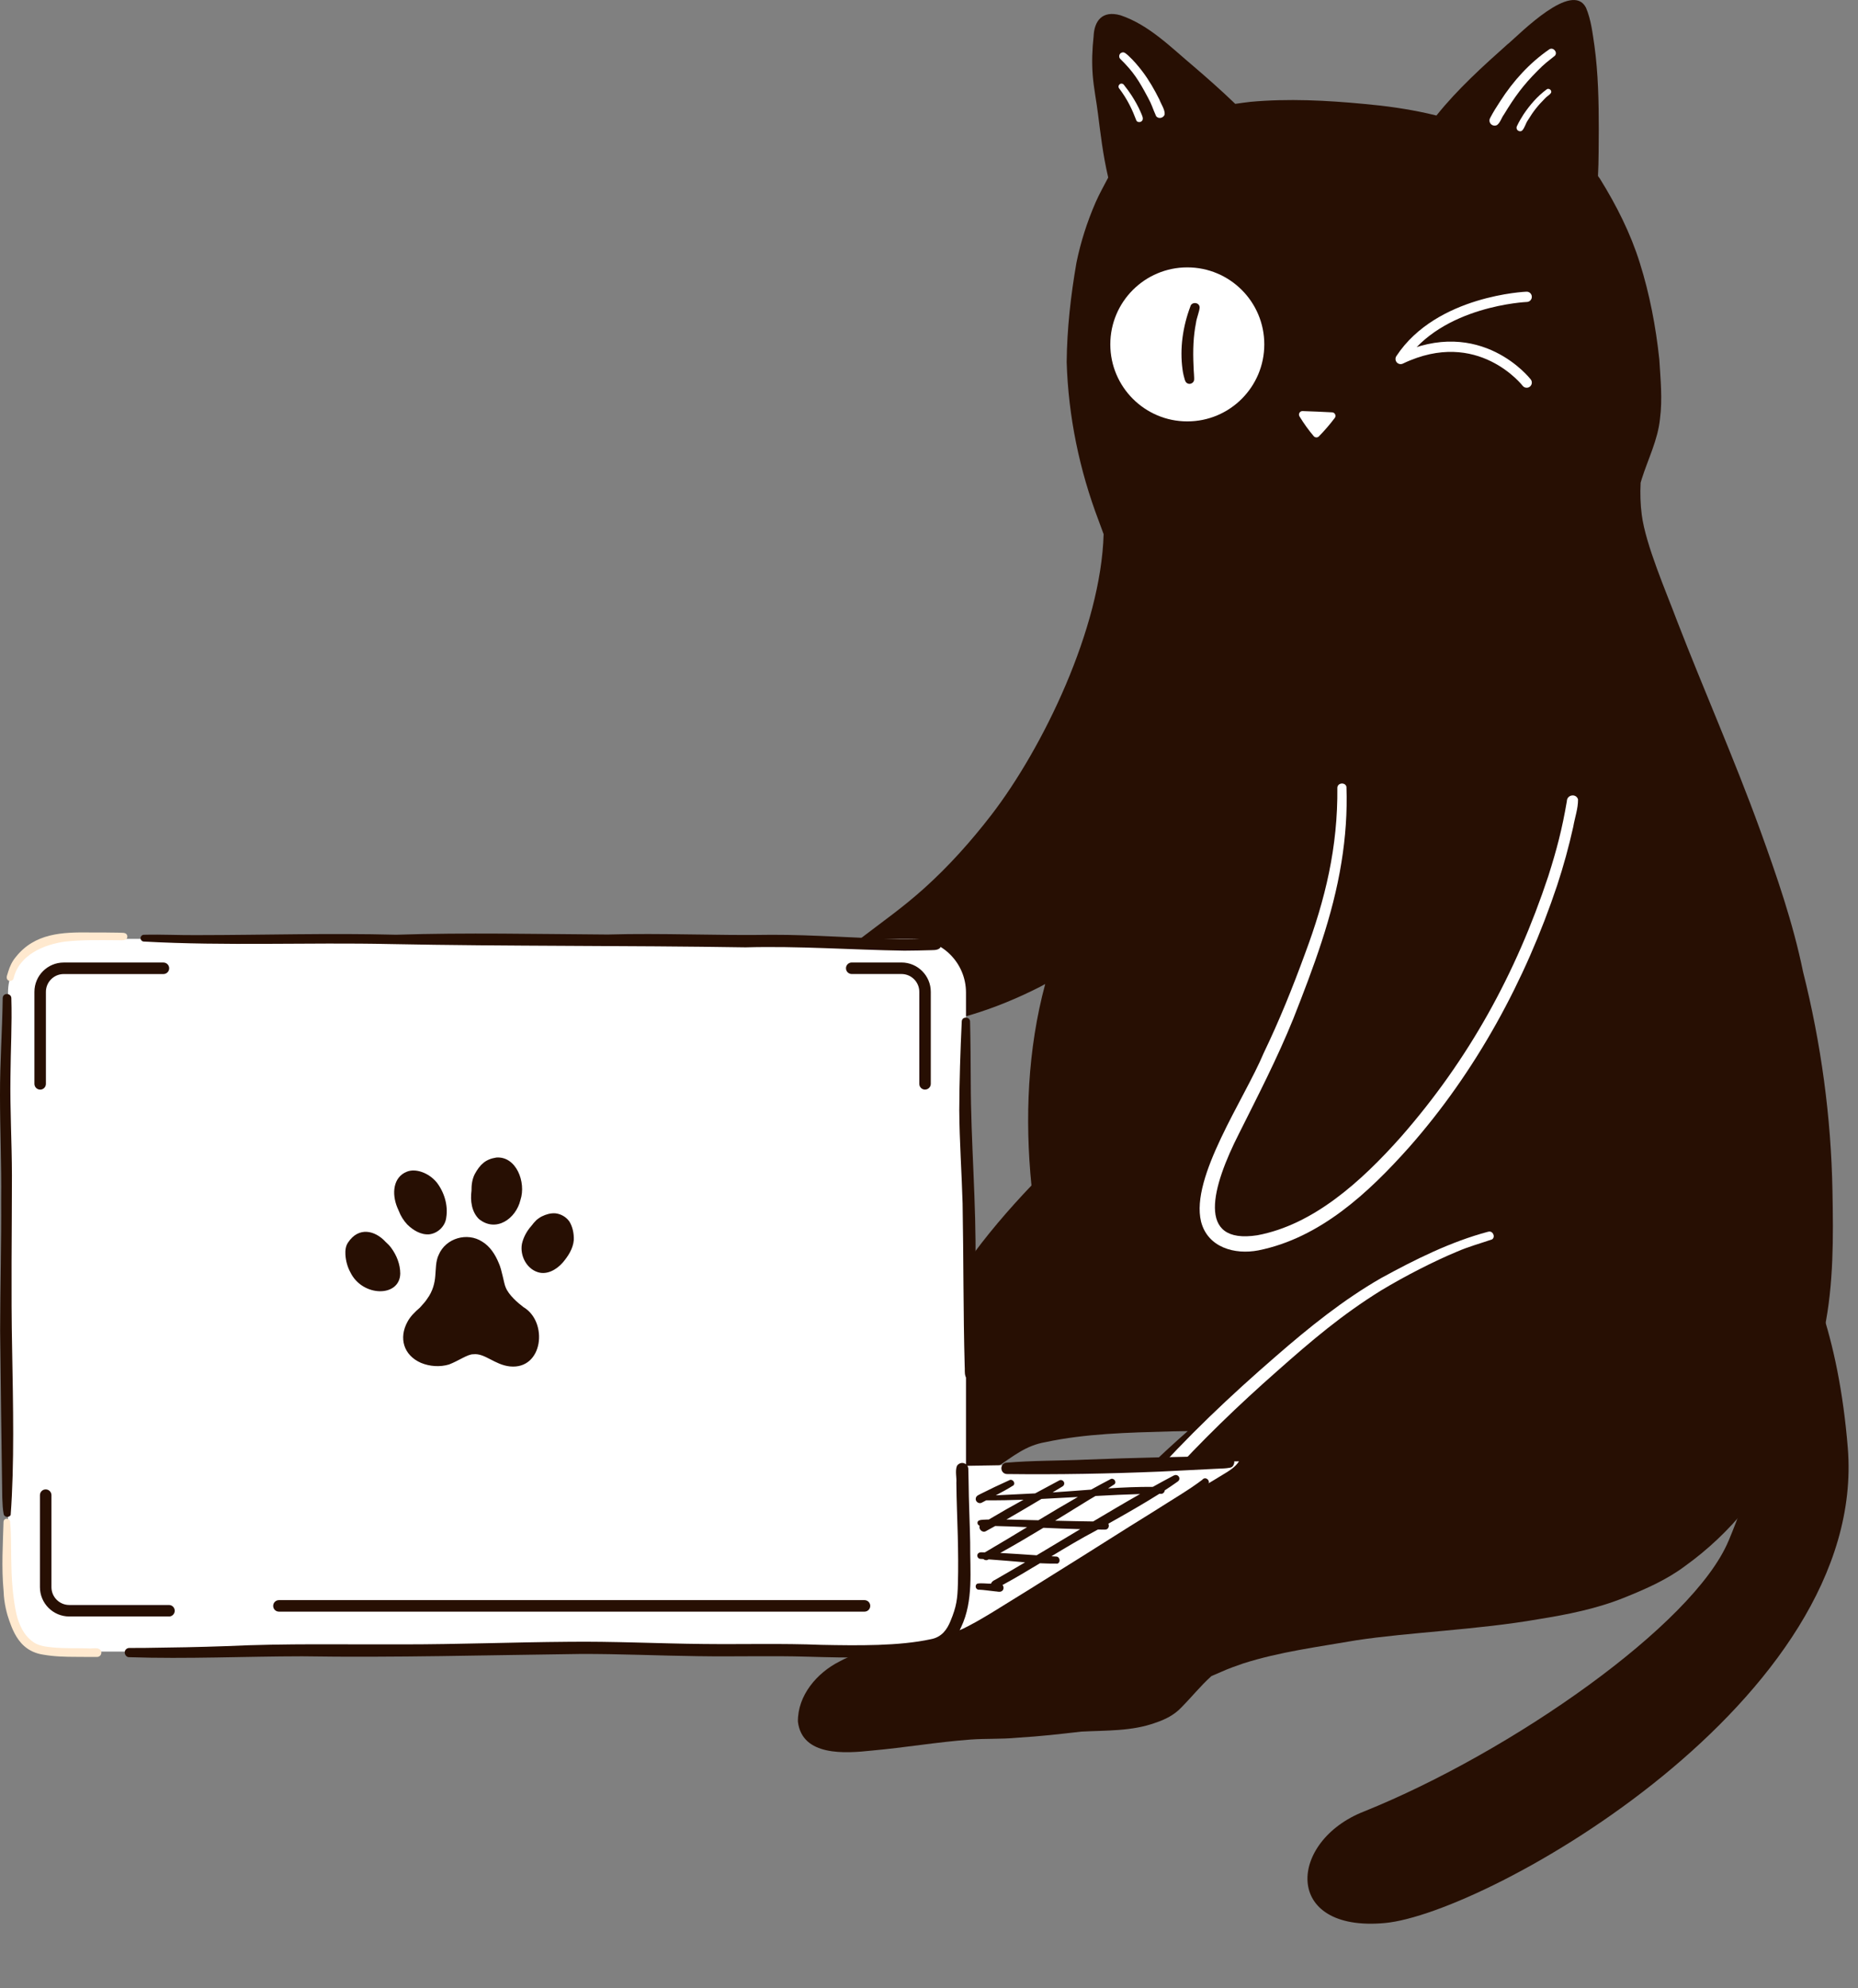 <?xml version="1.0" encoding="UTF-8"?>
<svg id="Layer_1" xmlns="http://www.w3.org/2000/svg" version="1.1" viewBox="0 0 542 580">
  <rect x="0" y="0" width="542" height="580" fill="#808080" stroke="none"/>
  <!-- Generator: Adobe Illustrator 29.5.1, SVG Export Plug-In . SVG Version: 2.1.0 Build 141)  -->
  <defs>
    <style>
      .st0 {
        fill: #270f03;
      }

      .st1 {
        fill: #fff;
      }

      .st2 {
        fill: none;
        stroke: #fff;
        stroke-linecap: round;
        stroke-linejoin: round;
        stroke-width: 3px;
      }

      .st3 {
        fill: #ffe9cf;
      }
    </style>
  </defs>
  <path class="st0" d="M440,12.74c3.59-3.09,18.64-18.42,22.66-10.48,1.48,3.51,1.9,7.37,2.46,11.11,1.1,8.06,1.26,16.21,1.26,24.33-.05,4.54.01,9.09-.23,13.63.17.26.34.53.54.76,4.79,7.72,8.95,15.91,11.66,24.6,2.88,9.14,4.68,18.63,5.69,28.15.35,5.76.95,11.57.2,17.32-.62,6.16-3.49,11.74-5.33,17.58-.11.37-.22.73-.32,1.08-.16,3.12-.07,6.26.33,9.36,1.13,8.77,7.22,22.69,10.26,30.86,7.89,20.39,16.76,40.4,24.22,60.96,4.91,13.58,9.66,27.27,12.56,41.44,5.26,20.89,8.2,42.4,8.59,63.94.26,13.54.37,27.15-2.37,40.48-1.91,10.75-4.39,21.47-8.69,31.51.03.04.06.08.09.12h-.06c-3.67,6.07-11.41,18.31-14.17,20.74-.02-.05-.03-.1-.05-.15-5.13,6.35-11.13,12.01-17.77,16.78-5.3,3.98-11.45,6.68-17.57,9.15-8.1,3.28-16.68,4.99-25.28,6.36-17.54,3.08-37.82,3.81-53.06,6.14-11.08,1.93-22.36,3.35-33.1,6.8-5.25,1.84-4.6,1.71-8.78,3.49-.14.06-.26.12-.38.17-3.31,3.01-5.47,5.81-8.78,9.17-2.02,2.14-4.68,3.48-7.45,4.4-6.97,2.55-14.41,2.22-21.71,2.61-6.83.77-11.05,1.3-18.9,1.8-4.49.42-9,.19-13.49.52-10.03.76-18.69,2.31-28.82,3.22-7.64.82-20.22,1.74-21.45-8.45-.09-7.66,5.57-14.26,12.15-17.56,6.04-3.31,12.95-4.25,19.55-5.88,12.52-3.17,23.81-5.38,34-12.05,4.42-2.83,9.64-8.2,14.33-13.21,2.01-2.28,4.01-4.59,6.08-6.82,1.4-2.02,2.85-4.01,4.42-5.91,6.94-8.53,14.96-16.06,23.19-23.33-1.58.02-3.15.04-4.73.08-12.89.36-25.06.64-36.81,3.15-5.65.98-9.2,3.97-14.29,7.4-4.71,2.88-10.36,3.31-15.74,3.53-18.07.68-36.13.57-54.2.1-5.16-.1-10.33-.2-15.48-.57-4.55-.32-9.21-1.04-13.28-3.22-11.37-6.73,2.32-15.11,9.37-17.7,10.02-3.12,20.44-4.82,30.65-7.26,7.72-1.52,15.71-3.3,21.75-6.41,14.56-6.79,19.66-15.39,28.24-28.08,5.71-8.04,12.14-15.54,18.93-22.67-1.95-19.57-1.12-39.72,4.01-58.77-.52.28-1.03.57-1.55.84-6.49,3.3-13.25,6.1-20.23,8.19-12.15,3.36-39.55,11.55-48.19-.75-4.27-6.76,11.2-17.54,15.92-21.42,6.95-5.32,12.48-9.15,18.82-14.85,7.14-6.43,13.57-13.63,19.44-21.23,15.11-19.59,32.06-54.6,32.83-82.01-.48-1.3-.97-2.6-1.44-3.91-5.63-14.8-8.86-30.46-9.34-46.3.1-9.71,1.19-19.41,2.85-28.97,1.23-6.04,3.13-11.96,5.59-17.61,1.05-2.42,2.47-4.92,3.68-7.25-1.59-6.84-2.24-12.81-2.98-18.54-.39-3.36-1.26-7.56-1.55-11.46-.29-3.73-.13-7.49.27-11.2.18-4.39,2.44-7.66,7.85-6.13,8.32,2.8,14.7,9.35,21.29,14.87,3.55,3.03,8.23,7.15,12.18,10.97,1.48-.22,2.96-.42,4.42-.59,11.07-1.01,22.24-.43,33.28.62,6.15.55,12.27,1.4,18.31,2.74.9.19,1.79.42,2.68.63,6.17-7.71,13.59-14.42,20.95-20.98Z"/>
  <path class="st1" d="M457.07,233.72c-1.39,8.19-2.95,14.11-5.43,21.92-9.43,28.39-23.13,53.34-42.91,75.95-11.74,13.23-25.7,25.72-41.94,28.76-18.05,2.81-13.19-14.28-5.35-29.68,5.53-11.06,11.21-22.06,15.85-33.53,5.83-14.8,11.51-29.84,14.03-45.61,1.18-7.26,1.72-14.67,1.45-22.01-.32-1.37-2.53-1.23-2.65.22.17,17.37-3.52,32.66-9.42,48.43-3.59,9.84-7.51,19.57-12.06,29.01-5.64,13.47-21.44,36.22-18.28,49.18,1.93,7.55,9.79,9.74,16.73,8.4,18.01-3.62,32.15-16.82,44-30.12,19.48-22.09,33.85-48.52,43.16-76.4,1.84-5.59,3.4-11.28,4.68-17.03.45-2.65,1.43-5.34,1.4-8.01-.54-1.81-3.22-1.41-3.26.52Z"/>
  <path class="st1" d="M434.15,359.31c-11,2.93-21.27,8.07-31.22,13.51-11.07,6.35-21.07,14.42-30.68,22.78-13.3,11.52-26.12,23.62-37.75,36.84-2.14,2.43-4.24,4.89-6.31,7.38-.87,1.02-2.11,2.29-.87,3.57,1.59,1.38,2.79-.26,3.77-1.44,3.04-3.47,6.08-6.93,9.18-10.34,10.12-11.21,21-21.7,32.33-31.67,10.13-8.98,18.85-16.38,30.23-23.46,7.14-4.3,15.59-8.61,22.25-11.37,3.29-1.44,6.81-2.39,10.17-3.55,1.1-.75.19-2.65-1.11-2.23Z"/>
  <path class="st1" d="M346.35,122.93c12.41,0,22.46-10.06,22.46-22.47s-10.06-22.46-22.46-22.46-22.46,10.06-22.46,22.46,10.06,22.47,22.46,22.47Z"/>
  <path class="st0" d="M349.94,89.59c-.11-1.46-2.37-1.61-2.7-.18-2.19,5.83-3.13,12.2-2.28,18.39.1.99.56,2.72.62,2.84.13.45.3.93.74,1.16.74.45,1.77.02,1.99-.81.14-.71-.11-2.51-.14-4.19-.23-4.73-.04-8.83.7-12.53.17-1.52,1.02-3.32,1.09-4.68Z"/>
  <path class="st1" d="M388.61,120.29c-2.88-.16-5.77-.27-8.63-.37-.82-.03-1.33.87-.9,1.56,1.26,2.05,2.65,4.01,4.16,5.77.39.45,1.09.47,1.5.05,1.65-1.68,3.19-3.48,4.63-5.38.49-.65.04-1.59-.77-1.63Z"/>
  <path class="st1" d="M338.22,29.07c-1.43-2.86-3.02-5.66-4.96-8.22-1.25-1.65-2.61-3.23-4.13-4.64-.55-.44-1.18-1.22-1.96-.84-.73.26-.92,1.31-.36,1.83,3.79,3.71,5.34,6.17,8.07,11.28,1.21,2.2,1.3,3.02,2.36,5.37.64.95,2.23.61,2.5-.49.15-1.31-1.07-3.04-1.53-4.31Z"/>
  <path class="st1" d="M451.95,14.39c-5.76,3.97-10.54,9.24-14.3,15.11-1.05,1.59-2.07,3.21-2.95,4.91-.2.34-.26.77-.15,1.15.24.93,1.38,1.39,2.2.89.93-.75,1.24-2.07,1.96-3.03,3.15-5.19,5.61-8.57,9.81-12.77,1.96-2.03,3.29-2.97,5.07-4.4.88-1.02-.5-2.58-1.63-1.86Z"/>
  <path class="st1" d="M332.8,32.83c-.75-1.76-1.7-3.43-2.73-5.03-.61-.95-1.28-1.85-1.98-2.73.05.06.14.18.11.14-.25-.29-.42-.7-.82-.79-.72-.22-1.38.64-.98,1.27,2.64,3.49,3.95,6.47,5.11,9.51.29.44.92.53,1.36.27,1.01-.62.24-1.81-.07-2.63Z"/>
  <path class="st1" d="M451.07,26.16c-2.64,1.96-4.8,4.49-6.63,7.2-.7,1.08-1.35,2.2-1.9,3.37-.14.24-.18.54-.11.8.16.65.96.96,1.53.62.85-.82,1.07-2.16,1.77-3.12,1.58-2.59,2.82-4.16,5.04-6.4.5-.56,1.28-.91,1.67-1.54.4-.81-.76-1.58-1.37-.93Z"/>
  <path class="st0" d="M504.23,449.53c24.9-59.48-3.44-73.11-11.42-83.67l1.9-27.65c9.3-.1,38.95,18.32,44.31,84.14,5.98,73.41-105.16,135.91-135.06,138.64-29.9,2.74-28.16-23.94-6.03-32.56,42.88-17.27,96.04-54.41,106.29-78.91Z"/>
  <path class="st1" d="M2.34,466.14v-176.59c0-8.65,7.01-15.66,15.66-15.66h248.13c8.65,0,15.66,7.01,15.66,15.66v176.59c0,8.65-7.01,15.66-15.66,15.66H18c-8.65,0-15.66-7.01-15.66-15.66Z"/>
  <path class="st0" d="M152.67,381.29c-1.51-1.14-4.3-3.48-5.18-5.79-.49-1.04-1.06-5.04-2-7.05-1.01-2.45-2.51-4.84-4.83-6.24-4.37-2.83-10.6-1.02-12.66,3.79-.94,1.93-.82,4.11-1.02,6.19-.16,2.1-.72,4.45-2.35,6.68-.51.8-1.3,1.66-2.15,2.6-1.38,1.2-2.72,2.46-3.6,4.09-2.62,4.78-1.15,9.8,3.93,12.02,2.54,1.05,5.53,1.26,8.17.47,2.75-1.04,5.48-3.04,7.08-2.98,3.34-.41,6.21,3.06,10.66,3.54,9.72,1.01,11.28-13.01,3.94-17.32Z"/>
  <path class="st0" d="M114.14,364.06c-.48-.66-1.04-1.24-1.65-1.77-3.13-3.41-7.88-4.47-10.95.16-.73,1.04-.84,2.34-.78,3.57.12,1.79.58,3.55,1.44,5.12,3.51,7.27,14.43,7.38,14.56.38-.01-2.68-1.05-5.33-2.63-7.47Z"/>
  <path class="st0" d="M127.32,344.85c-2.29-2.73-6.12-4.1-8.66-3.03-3.99,1.59-4.43,6.39-2.76,10.44.14.32.28.65.43.98.56,1.51,1.44,2.86,2.48,3.98,1.68,1.65,3.96,3.05,6.39,2.86,2.52-.28,4.71-2.38,4.98-4.92.58-3.61-.62-7.47-2.86-10.32Z"/>
  <path class="st0" d="M144.78,337.68c-3.17.48-4.76,2.04-6.29,4.83-.76,1.5-.97,3.18-.95,4.85-.38,2.91.02,6.11,2.14,8.23,4.98,4.07,10.84-.04,12.14-5.53,1.72-5.2-1.25-12.84-7.05-12.38Z"/>
  <path class="st0" d="M166,356.22c-.91-1.26-2.43-2.1-3.98-2.27-1.36-.1-2.73.29-3.94.89-.21.11-.43.22-.61.35-.37.23-.69.47-.99.73-.54.53-1.03,1.1-1.48,1.71-1.35,1.51-2.34,3.37-2.75,5.25-.61,3.34,1.29,7.17,4.61,8.23,2.73.89,5.51-.76,7.28-2.77,1.59-1.87,3.02-4.06,3.24-6.56.08-1.91-.33-3.96-1.37-5.58Z"/>
  <path class="st0" d="M11.72,317.86c-.93,0-1.68-.75-1.68-1.68v-26.84c0-4.72,3.84-8.55,8.55-8.55h29.08c.93,0,1.68.75,1.68,1.68s-.75,1.68-1.68,1.68h-29.08c-2.87,0-5.2,2.33-5.2,5.2v26.84c0,.93-.75,1.68-1.68,1.68Z"/>
  <path class="st0" d="M269.85,317.86c-.93,0-1.68-.75-1.68-1.68v-26.84c0-2.87-2.33-5.2-5.2-5.2h-14.51c-.93,0-1.68-.75-1.68-1.68s.75-1.68,1.68-1.68h14.51c4.72,0,8.55,3.84,8.55,8.55v26.84c0,.93-.75,1.68-1.68,1.68Z"/>
  <path class="st0" d="M49.28,471.56h-29.08c-4.72,0-8.55-3.84-8.55-8.55v-26.84c0-.93.75-1.68,1.68-1.68s1.68.75,1.68,1.68v26.84c0,2.87,2.33,5.2,5.2,5.2h29.08c.93,0,1.68.75,1.68,1.68s-.75,1.68-1.68,1.68Z"/>
  <path class="st0" d="M252.17,470.15H81.37c-.93,0-1.68-.75-1.68-1.68s.75-1.68,1.68-1.68h170.81c.93,0,1.68.75,1.68,1.68s-.75,1.68-1.68,1.68Z"/>
  <path class="st1" d="M270.56,427.79c30.29-.5,60.58-.99,90.87-1.49-1.05,1.66-2.8,2.74-4.48,3.75-24.35,14.73-48.69,29.45-73.04,44.18-2.5,1.51-5.07,3.05-7.93,3.61-3.59.7-7.27-.2-10.82-1.1-1.37-.35-2.88-.8-3.58-2.02-.5-.87-.46-1.94-.4-2.95.92-15.34,3.17-30.59,9.38-43.99Z"/>
  <path class="st0" d="M350.82,431.61c-3.86,2.95-8.72,5.77-14.59,9.52-8.59,5.29-17.06,10.76-25.63,16.08-6.88,4.3-13.75,8.63-20.67,12.86-3.64,2.21-6.73,4.05-9.99,5.51.15-.3.3-.59.43-.9,3.66-7.71,2.57-16.49,2.64-24.78-.11-5.89-.41-11.78-.46-17.67-.02-1.22-.06-2.44-.08-3.66.01-.7-.44-1.41-1.1-1.64-.79-.39-1.8-.01-2.23.73-.56,1.52-.04,3.28-.16,4.88.04,5.15.29,10.3.41,15.45.11,4.68.18,9.37.04,14.05-.11,4.34-.39,6.61-2.18,10.9-.95,2.31-2.46,4.65-5.7,5.25-9.32,2.02-21.1,1.86-31.99,1.65-11.43-.46-22.87-.12-34.31-.25-13.22-.13-26.44-.81-39.66-.64-15.94.12-31.88.75-47.82.75-17.23.07-34.46-.31-51.68.51-7.89.29-15.78.42-23.67.52-1.57.02-3.14,0-4.71.02-.36,0-.7.14-.95.39-.82.78-.22,2.34.95,2.3,16.79.56,33.6-.24,50.39-.26,27.04.42,54.08-.35,81.11-.68,11.44-.05,22.87.5,34.31.64,10.8.18,21.61-.17,32.41.16,11.6.34,23.33.59,34.82-1.27.26-.05.52-.11.78-.17,1.87-.2,5.09-1.13,7.92-2.23,8.06-3.34,15.23-8.45,22.67-12.95,10.96-6.82,21.89-13.7,32.75-20.68,7.73-5.01,11.04-7.25,17.46-12.87.98-.99-.51-2.56-1.54-1.54Z"/>
  <path class="st0" d="M284.98,398.34c-.07-2.43-.1-4.86-.14-7.29-.15-7.49-.23-14.99-.28-22.48.25-17.66-1.35-35.27-1.38-52.92-.03-5.87-.06-11.74-.2-17.61,0-1.55-2.42-1.61-2.43,0-.4,8.61-.69,17.24-.72,25.86.06,9.07.71,18.11.97,27.17.29,15.8.18,31.61.61,47.41.1.99-.1,2.05.23,2.99.47,1.33,2.5,1.46,3.17.21.5-1.02.1-2.25.17-3.35Z"/>
  <path class="st3" d="M29.54,481.79c-.58-1.57-2.7-.7-3.98-.93-3.32-.08-6.65.04-9.96-.25-2.12-.21-4.02-.41-5.69-1.44-2.39-1.63-3.73-3.77-4.82-7.17-.92-3.26-1.68-9.11-1.77-15.37-.15-4.65.01-8.3-.35-12.43.13-1.33-1.85-1.65-1.94-.23-.17,6.31-.64,13.22.03,20.29.1,3.46,1,6.76,1.68,8.62.75,2.12,1.93,5.19,4.3,7.29,1.55,1.4,3.53,2.23,5.59,2.53,3.18.56,6.42.64,9.65.64,2.01,0,4.03.05,6.04.02.81.02,1.43-.81,1.21-1.58Z"/>
  <path class="st0" d="M3.54,393.71c-.35-16.92-.07-33.85-.06-50.77-.02-9.64-.58-19.26-.43-28.9.05-7.61.49-15.22.26-22.83,0-1.57-2.51-1.71-2.52,0C.66,300.63-.02,310.04,0,319.46c0,10.14.45,20.27.34,30.41.08,12.77-.27,25.53-.3,38.3.17,16.26.39,32.51.62,48.77.1,2.17.13,3.29.44,4.88.3.84,1.58.93,2.01.14,1.11-14.65.71-32.38.43-48.25Z"/>
  <path class="st3" d="M34.7,272.08c-2.84-.05-5.67-.07-8.51-.06-7.95-.1-16.04.16-21.59,7.17-1.05,1.24-1.74,2.73-2.21,4.28-.15.71-.66,1.5-.3,2.2.42.77,1.66.61,1.87-.24,1.63-6.93,8.88-9.88,14.93-10.74,4.99-.56,10.03-.43,15.05-.41,1.14-.08,3.48.5,3.18-1.35-.31-1.05-1.57-.76-2.41-.85Z"/>
  <path class="st0" d="M271.08,273.86c-2.94-.03-5.88.13-8.83.07-12.37-.21-24.72-1.26-37.1-1.23-15.97.27-31.94-.54-47.92-.08-20.56-.13-41.13-.6-61.69.06-19.26-.5-38.51.09-57.77.11-5.26.06-10.52-.24-15.78-.1-.53-.01-1,.46-.99.99,0,.53.46,1,.99.99,23.91,1.32,47.87.21,71.8.73,34.57.68,69.14.4,103.71.96,15.44-.43,30.86.73,46.29.97,2.64-.02,5.29-.06,7.93-.15,1.2,0,2.83-.08,2.83-1.67-.12-1.93-2.07-1.58-3.48-1.64Z"/>
  <path class="st0" d="M359.81,425.8c-.16-.61-.65-1.13-1.39-1.1-13.8.28-27.61.55-41.4,1.09-7.89.37-15.82.24-23.69.93-1.89.56-1.47,3.35.54,3.29,14.81.18,29.63-.1,44.43-.71,5.18-.24,11.97-.6,15.92-.8,1.79-.12,2.44-.07,3.55-.19.92-.21,1.85.09,2.26-1.49.07-.37-.03-.72-.22-1.02Z"/>
  <path class="st0" d="M342.48,430.39c-2.04,1.08-4.11,2.2-6.19,3.36-4.34-.02-8.69.16-13.05.45.65-.41,1.29-.82,1.91-1.25.67-.78-.38-1.98-1.25-1.42-1.88.98-3.75,1.99-5.61,3.02-3.75.28-7.5.58-11.24.82.98-.58,1.95-1.16,2.91-1.76.22-.13.39-.35.46-.6.25-.82-.73-1.58-1.46-1.12-2.32,1.26-4.66,2.51-6.99,3.76-.14,0-.28.02-.41.02-3.69.15-7.39.4-11.08.55,1.76-.92,3.51-1.87,5.17-2.92.69-.8-.39-2.03-1.28-1.46-3.29,1.49-5.18,2.39-8.23,3.92-.55.32-1.3.52-1.47,1.21-.31,1,.88,1.91,1.77,1.36.42-.22.84-.44,1.26-.66,3.64.03,7.26-.05,10.87-.17-3.43,1.87-6.81,3.8-10.15,5.79-.21,0-.42,0-.62,0-.77.07-1.65-.04-2.34.33-.58.4-.31,1.32.33,1.45-.41,1.01.81,2.23,1.86,1.57.89-.48,1.77-.98,2.66-1.47,3.1.07,6.2.19,9.31.33-4.1,2.47-8.19,4.95-12.32,7.36-.65.04-1.42-.19-1.94.28-.59.56-.15,1.64.67,1.62.28.01.55.03.83.05.36.33.93.45,1.37.17.05-.03.11-.06.16-.08,3.54.23,7.1.58,10.64.86-2.93,1.74-5.85,3.45-8.74,5.1-.69.29-1.06.71-1.2,1.12-1.3.03-2.65-.21-3.92-.02-.93.33-.62,1.82.36,1.78,1.59.06,3.17.34,4.75.49.58.01,1.21.26,1.76.03.78-.27.92-1.33.4-1.88,3.7-2.01,7.31-4.16,10.92-6.35,1.7.08,3.4.13,5.1.11,1.07-.38.72-2.11-.42-2.07-.44-.02-.88-.05-1.32-.08,4.27-2.58,8.55-5.15,12.96-7.47.18-.1.38-.21.57-.32.7,0,1.39.02,2.09.02,1.01,0,1.33-1.04.98-1.73,5.01-2.81,10.43-5.91,14.88-8.72.12,0,.24,0,.35,0,.68.1,1.17-.44,1.22-1,1.21-.79,2.33-1.54,3.32-2.25.35-.26.81-.47.92-.93.26-.85-.75-1.64-1.52-1.17ZM295.07,443.3c-.49,0-.99-.01-1.49-.02,3.43-1.97,6.83-3.99,10.23-6.01,3.54-.17,7.08-.37,10.61-.57-3.87,2.21-7.69,4.49-11.51,6.79-2.61-.07-5.23-.14-7.84-.19ZM302.42,453.71c-3.55-.24-7.09-.49-10.64-.68,3.95-2.18,8.28-4.73,12.6-7.34,3.58.16,7.16.31,10.74.4-4.23,2.54-8.48,5.1-12.7,7.61ZM318.89,443.84c-3.7-.05-7.4-.12-11.1-.22,2.86-1.75,5.66-3.48,8.29-5.11,1.14-.72,2.31-1.41,3.49-2.1,4.33-.24,8.67-.45,13-.57-4.5,2.55-9.07,5.26-13.68,8Z"/>
  <path class="st2" d="M445.35,86.59s-25.53,1.02-36.77,18.13c22.98-10.98,36.77,6.89,36.77,6.89"/>
</svg>